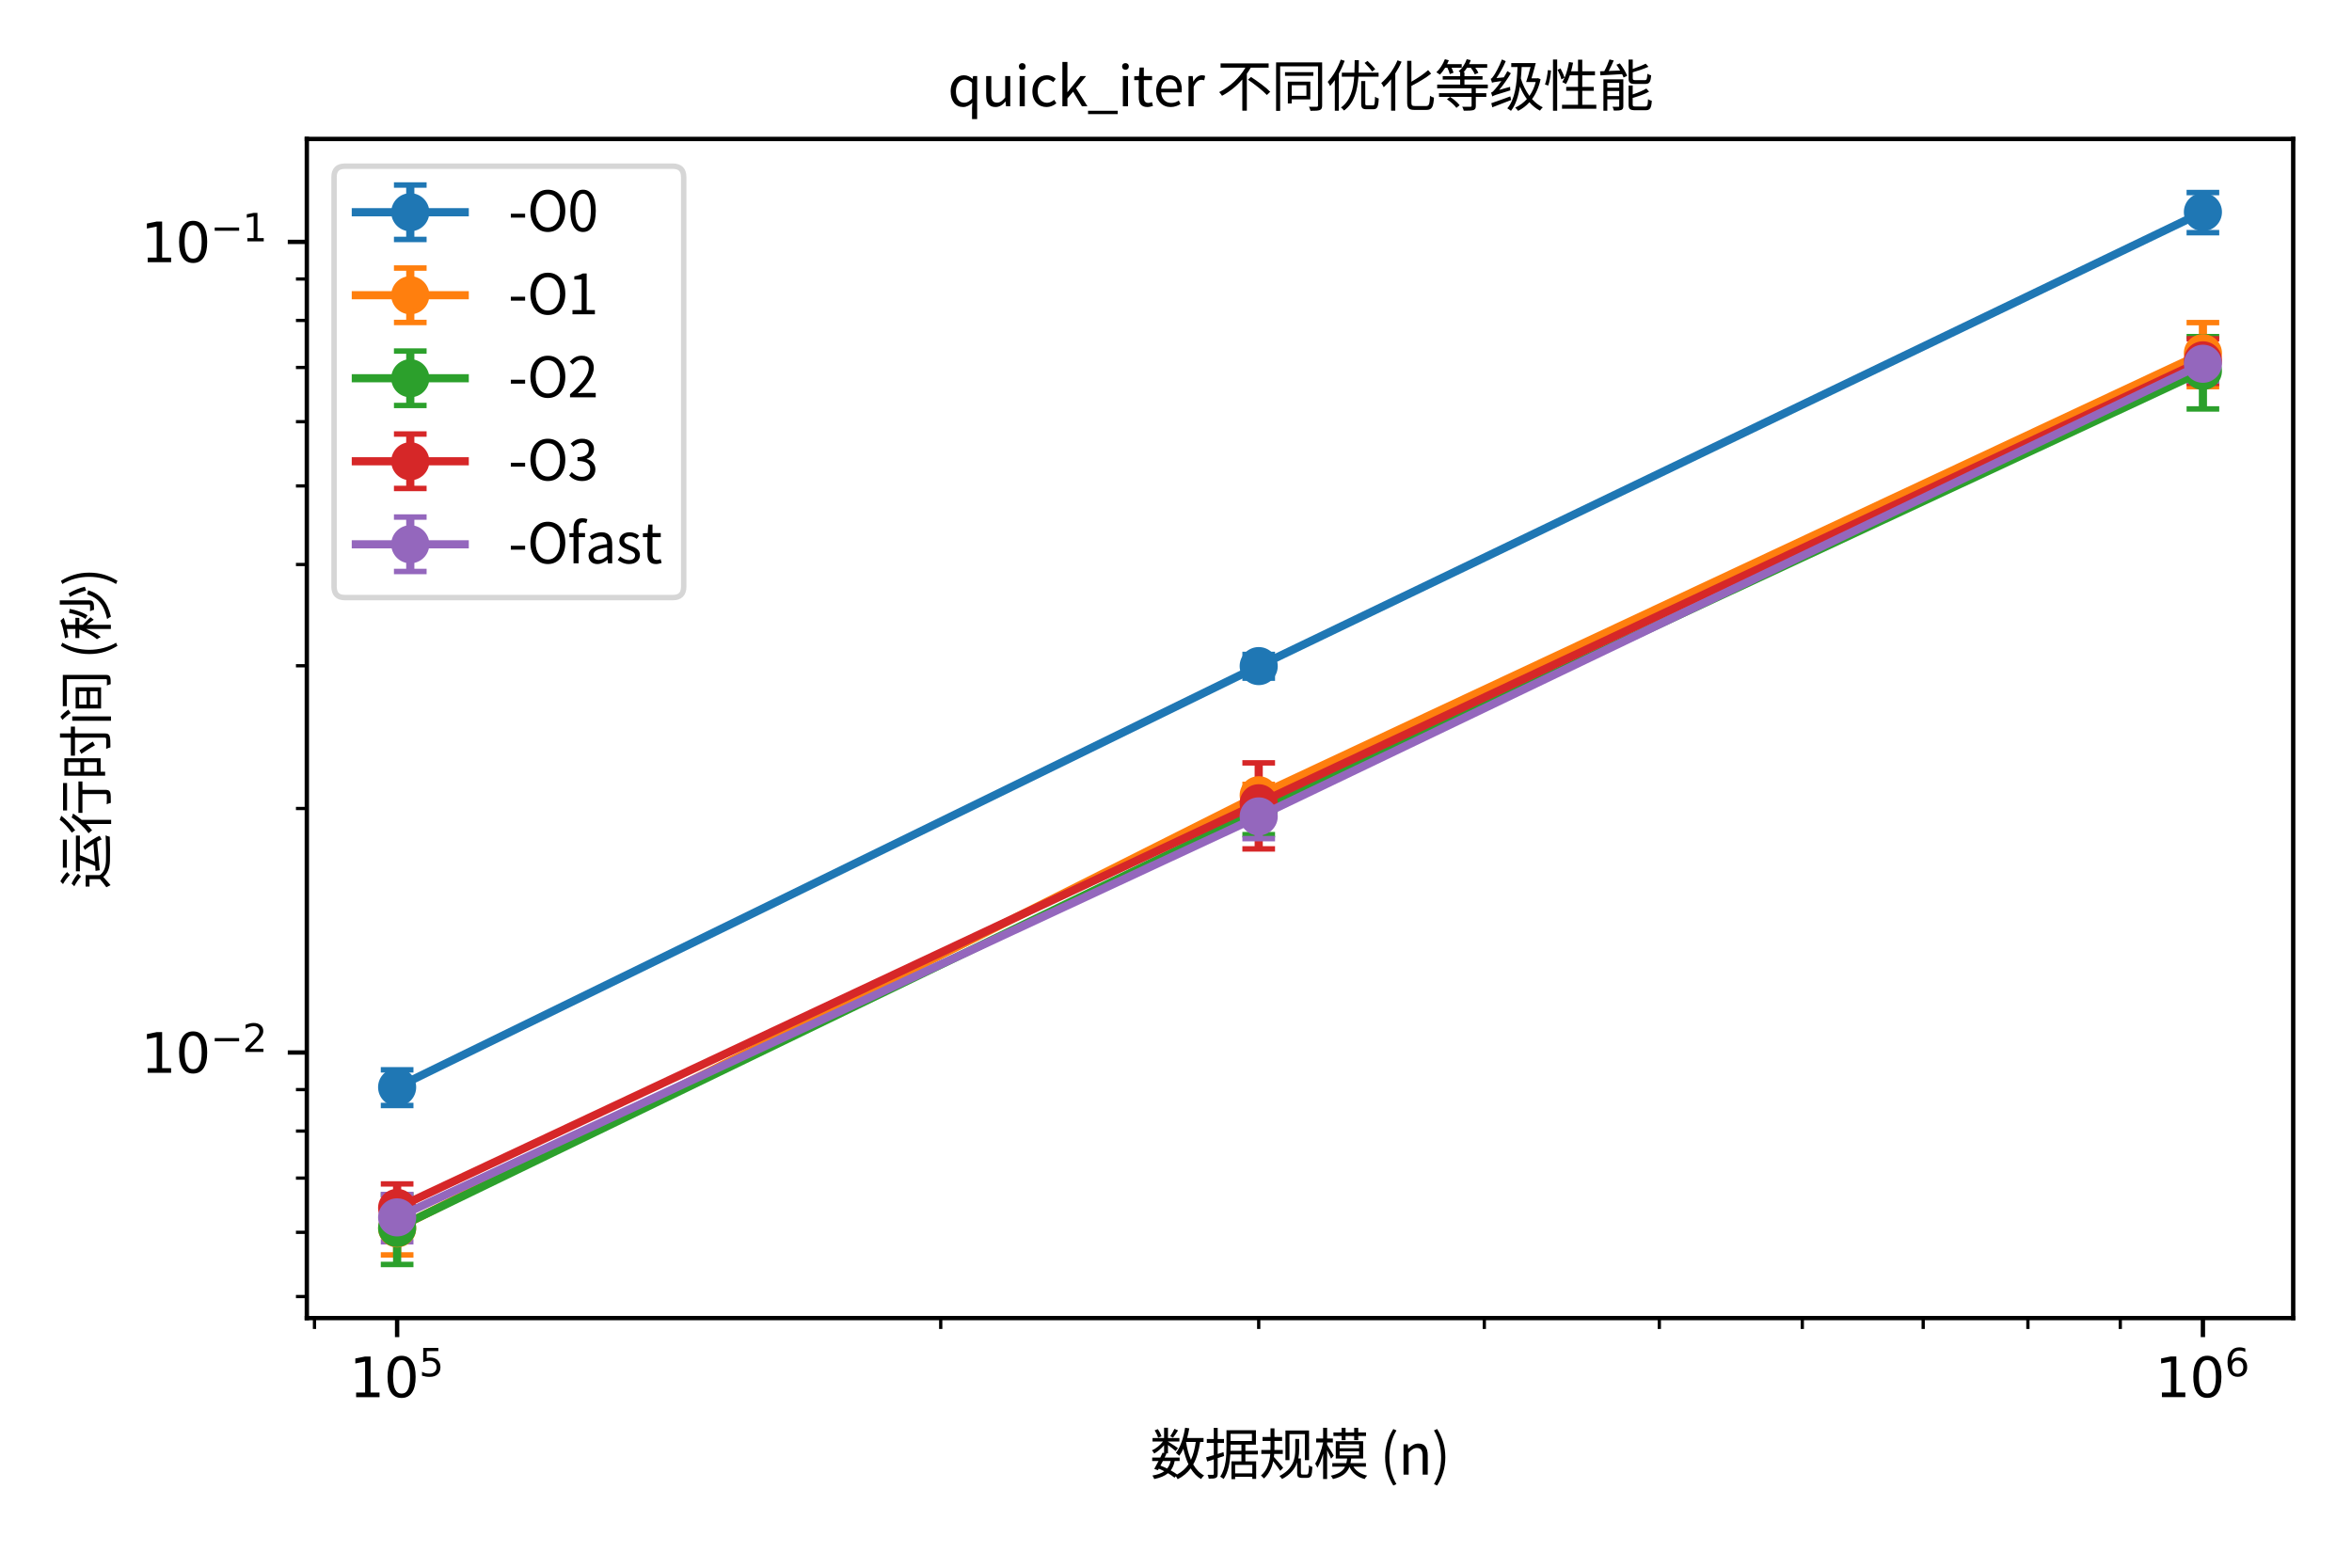 <?xml version="1.0" encoding="utf-8" standalone="no"?>
<!DOCTYPE svg PUBLIC "-//W3C//DTD SVG 1.1//EN"
  "http://www.w3.org/Graphics/SVG/1.1/DTD/svg11.dtd">
<svg xmlns:xlink="http://www.w3.org/1999/xlink" width="432pt" height="288pt" viewBox="0 0 432 288" xmlns="http://www.w3.org/2000/svg" version="1.1">
 <defs>
  <style type="text/css">*{stroke-linejoin: round; stroke-linecap: butt}</style>
 </defs>
 <g id="figure_1">
  <g id="patch_1">
   <path d="M 0 288 
L 432 288 
L 432 0 
L 0 0 
z
" style="fill: #ffffff"/>
  </g>
  <g id="axes_1">
   <g id="patch_2">
    <path d="M 56.357 242.143 
L 421.2 242.143 
L 421.2 25.53 
L 56.357 25.53 
z
" style="fill: #ffffff"/>
   </g>
   <g id="matplotlib.axis_1">
    <g id="xtick_1">
     <g id="line2d_1">
      <defs>
       <path id="m6a37182832" d="M 0 0 
L 0 3.5 
" style="stroke: #000000; stroke-width: 0.8"/>
      </defs>
      <g>
       <use xlink:href="#m6a37182832" x="72.941" y="242.143" style="stroke: #000000; stroke-width: 0.8"/>
      </g>
     </g>
     <g id="text_1">
      <!-- $\mathdefault{10^{5}}$ -->
      <g transform="translate(64.141 256.741) scale(0.1 -0.1)">
       <defs>
        <path id="DejaVuSans-31" d="M 794 531 
L 1825 531 
L 1825 4091 
L 703 3866 
L 703 4441 
L 1819 4666 
L 2450 4666 
L 2450 531 
L 3481 531 
L 3481 0 
L 794 0 
L 794 531 
z
" transform="scale(0.016)"/>
        <path id="DejaVuSans-30" d="M 2034 4250 
Q 1547 4250 1301 3770 
Q 1056 3291 1056 2328 
Q 1056 1369 1301 889 
Q 1547 409 2034 409 
Q 2525 409 2770 889 
Q 3016 1369 3016 2328 
Q 3016 3291 2770 3770 
Q 2525 4250 2034 4250 
z
M 2034 4750 
Q 2819 4750 3233 4129 
Q 3647 3509 3647 2328 
Q 3647 1150 3233 529 
Q 2819 -91 2034 -91 
Q 1250 -91 836 529 
Q 422 1150 422 2328 
Q 422 3509 836 4129 
Q 1250 4750 2034 4750 
z
" transform="scale(0.016)"/>
        <path id="DejaVuSans-35" d="M 691 4666 
L 3169 4666 
L 3169 4134 
L 1269 4134 
L 1269 2991 
Q 1406 3038 1543 3061 
Q 1681 3084 1819 3084 
Q 2600 3084 3056 2656 
Q 3513 2228 3513 1497 
Q 3513 744 3044 326 
Q 2575 -91 1722 -91 
Q 1428 -91 1123 -41 
Q 819 9 494 109 
L 494 744 
Q 775 591 1075 516 
Q 1375 441 1709 441 
Q 2250 441 2565 725 
Q 2881 1009 2881 1497 
Q 2881 1984 2565 2268 
Q 2250 2553 1709 2553 
Q 1456 2553 1204 2497 
Q 953 2441 691 2322 
L 691 4666 
z
" transform="scale(0.016)"/>
       </defs>
       <use xlink:href="#DejaVuSans-31" transform="translate(0 0.684)"/>
       <use xlink:href="#DejaVuSans-30" transform="translate(63.623 0.684)"/>
       <use xlink:href="#DejaVuSans-35" transform="translate(128.203 38.966) scale(0.7)"/>
      </g>
     </g>
    </g>
    <g id="xtick_2">
     <g id="line2d_2">
      <g>
       <use xlink:href="#m6a37182832" x="404.616" y="242.143" style="stroke: #000000; stroke-width: 0.8"/>
      </g>
     </g>
     <g id="text_2">
      <!-- $\mathdefault{10^{6}}$ -->
      <g transform="translate(395.816 256.741) scale(0.1 -0.1)">
       <defs>
        <path id="DejaVuSans-36" d="M 2113 2584 
Q 1688 2584 1439 2293 
Q 1191 2003 1191 1497 
Q 1191 994 1439 701 
Q 1688 409 2113 409 
Q 2538 409 2786 701 
Q 3034 994 3034 1497 
Q 3034 2003 2786 2293 
Q 2538 2584 2113 2584 
z
M 3366 4563 
L 3366 3988 
Q 3128 4100 2886 4159 
Q 2644 4219 2406 4219 
Q 1781 4219 1451 3797 
Q 1122 3375 1075 2522 
Q 1259 2794 1537 2939 
Q 1816 3084 2150 3084 
Q 2853 3084 3261 2657 
Q 3669 2231 3669 1497 
Q 3669 778 3244 343 
Q 2819 -91 2113 -91 
Q 1303 -91 875 529 
Q 447 1150 447 2328 
Q 447 3434 972 4092 
Q 1497 4750 2381 4750 
Q 2619 4750 2861 4703 
Q 3103 4656 3366 4563 
z
" transform="scale(0.016)"/>
       </defs>
       <use xlink:href="#DejaVuSans-31" transform="translate(0 0.766)"/>
       <use xlink:href="#DejaVuSans-30" transform="translate(63.623 0.766)"/>
       <use xlink:href="#DejaVuSans-36" transform="translate(128.203 39.047) scale(0.7)"/>
      </g>
     </g>
    </g>
    <g id="xtick_3">
     <g id="line2d_3">
      <defs>
       <path id="m2a0e613be4" d="M 0 0 
L 0 2 
" style="stroke: #000000; stroke-width: 0.6"/>
      </defs>
      <g>
       <use xlink:href="#m2a0e613be4" x="57.764" y="242.143" style="stroke: #000000; stroke-width: 0.6"/>
      </g>
     </g>
    </g>
    <g id="xtick_4">
     <g id="line2d_4">
      <g>
       <use xlink:href="#m2a0e613be4" x="172.785" y="242.143" style="stroke: #000000; stroke-width: 0.6"/>
      </g>
     </g>
    </g>
    <g id="xtick_5">
     <g id="line2d_5">
      <g>
       <use xlink:href="#m2a0e613be4" x="231.19" y="242.143" style="stroke: #000000; stroke-width: 0.6"/>
      </g>
     </g>
    </g>
    <g id="xtick_6">
     <g id="line2d_6">
      <g>
       <use xlink:href="#m2a0e613be4" x="272.629" y="242.143" style="stroke: #000000; stroke-width: 0.6"/>
      </g>
     </g>
    </g>
    <g id="xtick_7">
     <g id="line2d_7">
      <g>
       <use xlink:href="#m2a0e613be4" x="304.772" y="242.143" style="stroke: #000000; stroke-width: 0.6"/>
      </g>
     </g>
    </g>
    <g id="xtick_8">
     <g id="line2d_8">
      <g>
       <use xlink:href="#m2a0e613be4" x="331.034" y="242.143" style="stroke: #000000; stroke-width: 0.6"/>
      </g>
     </g>
    </g>
    <g id="xtick_9">
     <g id="line2d_9">
      <g>
       <use xlink:href="#m2a0e613be4" x="353.239" y="242.143" style="stroke: #000000; stroke-width: 0.6"/>
      </g>
     </g>
    </g>
    <g id="xtick_10">
     <g id="line2d_10">
      <g>
       <use xlink:href="#m2a0e613be4" x="372.474" y="242.143" style="stroke: #000000; stroke-width: 0.6"/>
      </g>
     </g>
    </g>
    <g id="xtick_11">
     <g id="line2d_11">
      <g>
       <use xlink:href="#m2a0e613be4" x="389.44" y="242.143" style="stroke: #000000; stroke-width: 0.6"/>
      </g>
     </g>
    </g>
    <g id="text_3">
     <!-- 数据规模 (n) -->
     <g transform="translate(211.229 270.899) scale(0.1 -0.1)">
      <defs>
       <path id="NotoSansCJKjp-Regular-6570" d="M 2803 5254 
C 2688 4998 2483 4627 2317 4403 
L 2643 4243 
C 2816 4454 3027 4781 3219 5075 
L 2803 5254 
z
M 531 5075 
C 704 4806 870 4454 928 4230 
L 1312 4397 
C 1248 4627 1075 4973 890 5222 
L 531 5075 
z
M 4026 5382 
C 3846 4243 3507 3162 2970 2490 
C 3078 2413 3283 2246 3360 2163 
C 3533 2394 3693 2669 3827 2970 
C 3974 2310 4160 1709 4410 1184 
C 4090 698 3667 314 3110 19 
C 2912 166 2656 326 2374 480 
C 2598 774 2746 1126 2829 1562 
L 3398 1562 
L 3398 1958 
L 1677 1958 
L 1894 2413 
L 1779 2438 
L 2061 2438 
L 2061 3398 
C 2374 3168 2771 2854 2938 2701 
L 3206 3046 
C 3034 3174 2336 3616 2061 3776 
L 2061 3802 
L 3373 3802 
L 3373 4198 
L 2061 4198 
L 2061 5382 
L 1613 5382 
L 1613 4198 
L 288 4198 
L 288 3802 
L 1485 3802 
C 1171 3379 678 2982 218 2784 
C 314 2694 422 2528 480 2419 
C 870 2637 1293 2989 1613 3373 
L 1613 2477 
L 1440 2515 
L 1178 1958 
L 250 1958 
L 250 1562 
L 979 1562 
C 806 1222 627 896 486 653 
L 909 506 
L 1005 678 
C 1222 589 1434 493 1638 384 
C 1306 147 858 -13 269 -109 
C 352 -211 448 -384 480 -512 
C 1171 -365 1683 -154 2061 160 
C 2355 -13 2611 -186 2810 -352 
L 2963 -192 
C 3046 -301 3136 -448 3174 -531 
C 3802 -205 4288 205 4666 710 
C 4979 192 5370 -224 5862 -512 
C 5939 -378 6093 -192 6208 -96 
C 5690 173 5280 614 4960 1165 
C 5350 1856 5594 2707 5754 3750 
L 6144 3750 
L 6144 4198 
L 4262 4198 
C 4358 4557 4442 4928 4506 5312 
L 4026 5382 
z
M 1478 1562 
L 2368 1562 
C 2285 1216 2157 928 1965 698 
C 1715 819 1459 934 1197 1030 
L 1478 1562 
z
M 4134 3750 
L 5254 3750 
C 5139 2950 4966 2266 4698 1696 
C 4435 2298 4250 3002 4134 3750 
z
" transform="scale(0.016)"/>
       <path id="NotoSansCJKjp-Regular-636e" d="M 3098 1523 
L 3098 -518 
L 3520 -518 
L 3520 -256 
L 5491 -256 
L 5491 -493 
L 5933 -493 
L 5933 1523 
L 4698 1523 
L 4698 2317 
L 6131 2317 
L 6131 2733 
L 4698 2733 
L 4698 3437 
L 5907 3437 
L 5907 5094 
L 2528 5094 
L 2528 3162 
C 2528 2144 2470 749 1805 -237 
C 1914 -288 2112 -429 2202 -506 
C 2733 275 2912 1363 2970 2317 
L 4243 2317 
L 4243 1523 
L 3098 1523 
z
M 2995 4678 
L 5446 4678 
L 5446 3859 
L 2995 3859 
L 2995 4678 
z
M 2995 3437 
L 4243 3437 
L 4243 2733 
L 2989 2733 
L 2995 3162 
L 2995 3437 
z
M 3520 141 
L 3520 1114 
L 5491 1114 
L 5491 141 
L 3520 141 
z
M 1069 5370 
L 1069 4083 
L 269 4083 
L 269 3635 
L 1069 3635 
L 1069 2234 
C 736 2131 429 2042 186 1978 
L 314 1504 
L 1069 1747 
L 1069 90 
C 1069 0 1037 -26 960 -26 
C 883 -32 634 -32 358 -26 
C 416 -154 480 -352 493 -467 
C 896 -474 1146 -454 1299 -378 
C 1459 -307 1517 -173 1517 90 
L 1517 1894 
L 2253 2138 
L 2182 2579 
L 1517 2368 
L 1517 3635 
L 2240 3635 
L 2240 4083 
L 1517 4083 
L 1517 5370 
L 1069 5370 
z
" transform="scale(0.016)"/>
       <path id="NotoSansCJKjp-Regular-89c4" d="M 3046 5062 
L 3046 1658 
L 3507 1658 
L 3507 4640 
L 5274 4640 
L 5274 1658 
L 5754 1658 
L 5754 5062 
L 3046 5062 
z
M 1331 5312 
L 1331 4314 
L 416 4314 
L 416 3866 
L 1331 3866 
L 1331 3232 
L 1325 2829 
L 275 2829 
L 275 2374 
L 1306 2374 
C 1242 1504 1011 531 230 -109 
C 346 -192 506 -352 576 -448 
C 1184 96 1491 806 1638 1530 
C 1920 1178 2298 685 2451 429 
L 2784 787 
C 2630 986 1984 1760 1722 2022 
L 1760 2374 
L 2739 2374 
L 2739 2829 
L 1779 2829 
L 1786 3238 
L 1786 3866 
L 2662 3866 
L 2662 4314 
L 1786 4314 
L 1786 5312 
L 1331 5312 
z
M 4173 4096 
L 4173 2867 
C 4173 1875 3968 666 2355 -160 
C 2451 -230 2598 -410 2656 -506 
C 3635 0 4141 691 4390 1389 
L 4390 173 
C 4390 -256 4550 -378 4966 -378 
L 5485 -378 
C 6010 -378 6086 -122 6138 877 
C 6022 902 5862 973 5747 1062 
C 5722 173 5690 6 5485 6 
L 5030 6 
C 4870 6 4819 51 4819 224 
L 4819 1856 
L 4525 1856 
C 4595 2202 4621 2547 4621 2861 
L 4621 4096 
L 4173 4096 
z
" transform="scale(0.016)"/>
       <path id="NotoSansCJKjp-Regular-6a21" d="M 3021 2669 
L 5248 2669 
L 5248 2208 
L 3021 2208 
L 3021 2669 
z
M 3021 3469 
L 5248 3469 
L 5248 3021 
L 3021 3021 
L 3021 3469 
z
M 4685 5376 
L 4685 4845 
L 3699 4845 
L 3699 5376 
L 3245 5376 
L 3245 4845 
L 2304 4845 
L 2304 4435 
L 3245 4435 
L 3245 3955 
L 3699 3955 
L 3699 4435 
L 4685 4435 
L 4685 3955 
L 5152 3955 
L 5152 4435 
L 6048 4435 
L 6048 4845 
L 5152 4845 
L 5152 5376 
L 4685 5376 
z
M 2573 3834 
L 2573 1850 
L 3878 1850 
C 3853 1658 3827 1485 3782 1318 
L 2176 1318 
L 2176 909 
L 3642 909 
C 3398 416 2938 77 1997 -128 
C 2086 -224 2208 -403 2253 -512 
C 3366 -243 3885 218 4141 896 
C 4461 192 5056 -288 5888 -512 
C 5952 -390 6080 -211 6182 -115 
C 5459 38 4909 390 4602 909 
L 6035 909 
L 6035 1318 
L 4262 1318 
C 4294 1485 4326 1664 4346 1850 
L 5715 1850 
L 5715 3834 
L 2573 3834 
z
M 1120 5376 
L 1120 4141 
L 320 4141 
L 320 3693 
L 1120 3693 
L 1120 3686 
C 947 2816 576 1798 205 1261 
C 288 1146 403 934 461 794 
C 704 1171 934 1754 1120 2381 
L 1120 -506 
L 1581 -506 
L 1581 2790 
C 1754 2451 1952 2042 2035 1830 
L 2342 2176 
C 2234 2374 1747 3174 1581 3424 
L 1581 3693 
L 2240 3693 
L 2240 4141 
L 1581 4141 
L 1581 5376 
L 1120 5376 
z
" transform="scale(0.016)"/>
       <path id="NotoSansCJKjp-Regular-20" transform="scale(0.016)"/>
       <path id="NotoSansCJKjp-Regular-28" d="M 1530 -1254 
L 1888 -1094 
C 1338 -186 1075 902 1075 1990 
C 1075 3072 1338 4154 1888 5069 
L 1530 5235 
C 941 4275 589 3245 589 1990 
C 589 730 941 -301 1530 -1254 
z
" transform="scale(0.016)"/>
       <path id="NotoSansCJKjp-Regular-6e" d="M 589 0 
L 1178 0 
L 1178 2522 
C 1523 2874 1766 3053 2125 3053 
C 2586 3053 2784 2778 2784 2125 
L 2784 0 
L 3366 0 
L 3366 2202 
C 3366 3085 3034 3565 2304 3565 
C 1830 3565 1466 3302 1139 2970 
L 1126 2970 
L 1069 3475 
L 589 3475 
L 589 0 
z
" transform="scale(0.016)"/>
       <path id="NotoSansCJKjp-Regular-29" d="M 634 -1254 
C 1222 -301 1574 730 1574 1990 
C 1574 3245 1222 4275 634 5235 
L 269 5069 
C 819 4154 1094 3072 1094 1990 
C 1094 902 819 -186 269 -1094 
L 634 -1254 
z
" transform="scale(0.016)"/>
      </defs>
      <use xlink:href="#NotoSansCJKjp-Regular-6570"/>
      <use xlink:href="#NotoSansCJKjp-Regular-636e" transform="translate(100 0)"/>
      <use xlink:href="#NotoSansCJKjp-Regular-89c4" transform="translate(200 0)"/>
      <use xlink:href="#NotoSansCJKjp-Regular-6a21" transform="translate(300 0)"/>
      <use xlink:href="#NotoSansCJKjp-Regular-20" transform="translate(400 0)"/>
      <use xlink:href="#NotoSansCJKjp-Regular-28" transform="translate(422.4 0)"/>
      <use xlink:href="#NotoSansCJKjp-Regular-6e" transform="translate(456.2 0)"/>
      <use xlink:href="#NotoSansCJKjp-Regular-29" transform="translate(517.2 0)"/>
     </g>
    </g>
   </g>
   <g id="matplotlib.axis_2">
    <g id="ytick_1">
     <g id="line2d_12">
      <defs>
       <path id="m4cd99e07b8" d="M 0 0 
L -3.5 0 
" style="stroke: #000000; stroke-width: 0.8"/>
      </defs>
      <g>
       <use xlink:href="#m4cd99e07b8" x="56.357" y="193.356" style="stroke: #000000; stroke-width: 0.8"/>
      </g>
     </g>
     <g id="text_4">
      <!-- $\mathdefault{10^{-2}}$ -->
      <g transform="translate(25.857 197.155) scale(0.1 -0.1)">
       <defs>
        <path id="DejaVuSans-2212" d="M 678 2272 
L 4684 2272 
L 4684 1741 
L 678 1741 
L 678 2272 
z
" transform="scale(0.016)"/>
        <path id="DejaVuSans-32" d="M 1228 531 
L 3431 531 
L 3431 0 
L 469 0 
L 469 531 
Q 828 903 1448 1529 
Q 2069 2156 2228 2338 
Q 2531 2678 2651 2914 
Q 2772 3150 2772 3378 
Q 2772 3750 2511 3984 
Q 2250 4219 1831 4219 
Q 1534 4219 1204 4116 
Q 875 4013 500 3803 
L 500 4441 
Q 881 4594 1212 4672 
Q 1544 4750 1819 4750 
Q 2544 4750 2975 4387 
Q 3406 4025 3406 3419 
Q 3406 3131 3298 2873 
Q 3191 2616 2906 2266 
Q 2828 2175 2409 1742 
Q 1991 1309 1228 531 
z
" transform="scale(0.016)"/>
       </defs>
       <use xlink:href="#DejaVuSans-31" transform="translate(0 0.766)"/>
       <use xlink:href="#DejaVuSans-30" transform="translate(63.623 0.766)"/>
       <use xlink:href="#DejaVuSans-2212" transform="translate(128.203 39.047) scale(0.7)"/>
       <use xlink:href="#DejaVuSans-32" transform="translate(186.855 39.047) scale(0.7)"/>
      </g>
     </g>
    </g>
    <g id="ytick_2">
     <g id="line2d_13">
      <g>
       <use xlink:href="#m4cd99e07b8" x="56.357" y="44.438" style="stroke: #000000; stroke-width: 0.8"/>
      </g>
     </g>
     <g id="text_5">
      <!-- $\mathdefault{10^{-1}}$ -->
      <g transform="translate(25.857 48.237) scale(0.1 -0.1)">
       <use xlink:href="#DejaVuSans-31" transform="translate(0 0.684)"/>
       <use xlink:href="#DejaVuSans-30" transform="translate(63.623 0.684)"/>
       <use xlink:href="#DejaVuSans-2212" transform="translate(128.203 38.966) scale(0.7)"/>
       <use xlink:href="#DejaVuSans-31" transform="translate(186.855 38.966) scale(0.7)"/>
      </g>
     </g>
    </g>
    <g id="ytick_3">
     <g id="line2d_14">
      <defs>
       <path id="mec71b9dc5c" d="M 0 0 
L -2 0 
" style="stroke: #000000; stroke-width: 0.6"/>
      </defs>
      <g>
       <use xlink:href="#mec71b9dc5c" x="56.357" y="238.185" style="stroke: #000000; stroke-width: 0.6"/>
      </g>
     </g>
    </g>
    <g id="ytick_4">
     <g id="line2d_15">
      <g>
       <use xlink:href="#mec71b9dc5c" x="56.357" y="226.394" style="stroke: #000000; stroke-width: 0.6"/>
      </g>
     </g>
    </g>
    <g id="ytick_5">
     <g id="line2d_16">
      <g>
       <use xlink:href="#mec71b9dc5c" x="56.357" y="216.424" style="stroke: #000000; stroke-width: 0.6"/>
      </g>
     </g>
    </g>
    <g id="ytick_6">
     <g id="line2d_17">
      <g>
       <use xlink:href="#mec71b9dc5c" x="56.357" y="207.788" style="stroke: #000000; stroke-width: 0.6"/>
      </g>
     </g>
    </g>
    <g id="ytick_7">
     <g id="line2d_18">
      <g>
       <use xlink:href="#mec71b9dc5c" x="56.357" y="200.17" style="stroke: #000000; stroke-width: 0.6"/>
      </g>
     </g>
    </g>
    <g id="ytick_8">
     <g id="line2d_19">
      <g>
       <use xlink:href="#mec71b9dc5c" x="56.357" y="148.527" style="stroke: #000000; stroke-width: 0.6"/>
      </g>
     </g>
    </g>
    <g id="ytick_9">
     <g id="line2d_20">
      <g>
       <use xlink:href="#mec71b9dc5c" x="56.357" y="122.304" style="stroke: #000000; stroke-width: 0.6"/>
      </g>
     </g>
    </g>
    <g id="ytick_10">
     <g id="line2d_21">
      <g>
       <use xlink:href="#mec71b9dc5c" x="56.357" y="103.699" style="stroke: #000000; stroke-width: 0.6"/>
      </g>
     </g>
    </g>
    <g id="ytick_11">
     <g id="line2d_22">
      <g>
       <use xlink:href="#mec71b9dc5c" x="56.357" y="89.267" style="stroke: #000000; stroke-width: 0.6"/>
      </g>
     </g>
    </g>
    <g id="ytick_12">
     <g id="line2d_23">
      <g>
       <use xlink:href="#mec71b9dc5c" x="56.357" y="77.475" style="stroke: #000000; stroke-width: 0.6"/>
      </g>
     </g>
    </g>
    <g id="ytick_13">
     <g id="line2d_24">
      <g>
       <use xlink:href="#mec71b9dc5c" x="56.357" y="67.506" style="stroke: #000000; stroke-width: 0.6"/>
      </g>
     </g>
    </g>
    <g id="ytick_14">
     <g id="line2d_25">
      <g>
       <use xlink:href="#mec71b9dc5c" x="56.357" y="58.87" style="stroke: #000000; stroke-width: 0.6"/>
      </g>
     </g>
    </g>
    <g id="ytick_15">
     <g id="line2d_26">
      <g>
       <use xlink:href="#mec71b9dc5c" x="56.357" y="51.252" style="stroke: #000000; stroke-width: 0.6"/>
      </g>
     </g>
    </g>
    <g id="text_6">
     <!-- 运行时间 (秒) -->
     <g transform="translate(19.566 163.337) rotate(-90) scale(0.1 -0.1)">
      <defs>
       <path id="NotoSansCJKjp-Regular-8fd0" d="M 576 4998 
C 960 4787 1408 4448 1619 4198 
L 1958 4525 
C 1741 4774 1280 5094 896 5299 
L 576 4998 
z
M 326 3699 
C 730 3494 1210 3174 1434 2925 
L 1766 3270 
C 1530 3514 1043 3821 640 4013 
L 326 3699 
z
M 2458 5011 
L 2458 4557 
L 5677 4557 
L 5677 5011 
L 2458 5011 
z
M 1606 2400 
L 294 2400 
L 294 1952 
L 1139 1952 
L 1139 749 
C 832 480 493 218 211 19 
L 461 -461 
C 794 -179 1107 96 1402 371 
C 1811 -134 2394 -358 3238 -390 
C 3955 -416 5299 -403 6010 -371 
C 6035 -230 6112 -6 6170 109 
C 5402 58 3942 38 3232 64 
C 2483 96 1920 314 1606 781 
L 1606 2400 
z
M 4506 2490 
C 4749 2195 4998 1843 5216 1498 
L 3149 1338 
C 3392 1837 3667 2496 3885 3059 
L 6144 3059 
L 6144 3514 
L 2042 3514 
L 2042 3059 
L 3322 3059 
C 3155 2490 2893 1792 2662 1299 
L 2093 1261 
L 2170 781 
C 3021 858 4262 966 5453 1082 
C 5555 890 5638 710 5696 557 
L 6118 787 
C 5914 1312 5382 2099 4890 2682 
L 4506 2490 
z
" transform="scale(0.016)"/>
       <path id="NotoSansCJKjp-Regular-884c" d="M 2784 4992 
L 2784 4531 
L 5933 4531 
L 5933 4992 
L 2784 4992 
z
M 1709 5382 
C 1382 4915 762 4346 224 3981 
C 307 3891 442 3706 506 3597 
C 1082 4006 1741 4634 2170 5190 
L 1709 5382 
z
M 2502 3226 
L 2502 2765 
L 4659 2765 
L 4659 109 
C 4659 6 4614 -26 4493 -32 
C 4378 -38 3942 -38 3488 -19 
C 3558 -160 3629 -358 3648 -493 
C 4275 -493 4640 -493 4858 -422 
C 5069 -339 5146 -192 5146 102 
L 5146 2765 
L 6112 2765 
L 6112 3226 
L 2502 3226 
z
M 1965 4006 
C 1523 3277 819 2534 160 2061 
C 256 1965 429 1754 499 1658 
C 736 1850 986 2080 1229 2330 
L 1229 -531 
L 1702 -531 
L 1702 2854 
C 1971 3174 2214 3507 2419 3840 
L 1965 4006 
z
" transform="scale(0.016)"/>
       <path id="NotoSansCJKjp-Regular-65f6" d="M 3034 2893 
C 3373 2400 3808 1722 4013 1331 
L 4435 1574 
C 4218 1965 3776 2618 3430 3104 
L 3034 2893 
z
M 2074 2573 
L 2074 1114 
L 979 1114 
L 979 2573 
L 2074 2573 
z
M 2074 3002 
L 979 3002 
L 979 4403 
L 2074 4403 
L 2074 3002 
z
M 518 4838 
L 518 160 
L 979 160 
L 979 678 
L 2522 678 
L 2522 4838 
L 518 4838 
z
M 4890 5344 
L 4890 4096 
L 2816 4096 
L 2816 3622 
L 4890 3622 
L 4890 211 
C 4890 83 4838 38 4710 38 
C 4570 26 4096 26 3597 45 
C 3667 -96 3744 -314 3776 -448 
C 4416 -448 4826 -442 5056 -358 
C 5286 -282 5376 -141 5376 211 
L 5376 3622 
L 6157 3622 
L 6157 4096 
L 5376 4096 
L 5376 5344 
L 4890 5344 
z
" transform="scale(0.016)"/>
       <path id="NotoSansCJKjp-Regular-95f4" d="M 582 3936 
L 582 -512 
L 1075 -512 
L 1075 3936 
L 582 3936 
z
M 678 5062 
C 973 4781 1306 4378 1453 4122 
L 1850 4378 
C 1696 4646 1350 5024 1050 5293 
L 678 5062 
z
M 2426 1888 
L 3962 1888 
L 3962 1024 
L 2426 1024 
L 2426 1888 
z
M 2426 3142 
L 3962 3142 
L 3962 2291 
L 2426 2291 
L 2426 3142 
z
M 1990 3546 
L 1990 627 
L 4416 627 
L 4416 3546 
L 1990 3546 
z
M 2253 5018 
L 2253 4563 
L 5350 4563 
L 5350 70 
C 5350 -13 5325 -38 5242 -45 
C 5158 -45 4896 -51 4627 -38 
C 4691 -160 4755 -365 4781 -480 
C 5171 -480 5446 -480 5619 -403 
C 5786 -320 5843 -198 5843 70 
L 5843 5018 
L 2253 5018 
z
" transform="scale(0.016)"/>
       <path id="NotoSansCJKjp-Regular-79d2" d="M 4160 5370 
L 4160 1997 
C 4160 1920 4128 1894 4045 1888 
C 3962 1888 3693 1888 3392 1894 
C 3462 1766 3533 1562 3558 1434 
C 3987 1427 4243 1446 4410 1523 
C 4582 1606 4640 1741 4640 1990 
L 4640 5370 
L 4160 5370 
z
M 3206 4307 
C 3072 3590 2842 2880 2502 2413 
C 2624 2362 2829 2246 2918 2182 
C 3238 2675 3507 3450 3661 4224 
L 3206 4307 
z
M 5037 4205 
C 5370 3629 5664 2848 5760 2342 
L 6202 2490 
C 6093 3002 5792 3763 5446 4346 
L 5037 4205 
z
M 5331 2227 
C 4947 947 4064 243 2496 -70 
C 2598 -186 2714 -365 2765 -506 
C 4429 -109 5370 685 5792 2106 
L 5331 2227 
z
M 2310 5286 
C 1837 5069 992 4883 275 4762 
C 333 4659 397 4499 416 4397 
C 717 4435 1037 4493 1357 4557 
L 1357 3571 
L 314 3571 
L 314 3123 
L 1293 3123 
C 1037 2387 595 1555 179 1101 
C 262 986 378 794 429 659 
C 755 1056 1094 1690 1357 2336 
L 1357 -499 
L 1830 -499 
L 1830 2259 
C 2048 1990 2304 1645 2413 1466 
L 2701 1843 
C 2573 1990 2016 2566 1830 2726 
L 1830 3123 
L 2630 3123 
L 2630 3571 
L 1830 3571 
L 1830 4666 
C 2131 4736 2413 4819 2643 4915 
L 2310 5286 
z
" transform="scale(0.016)"/>
      </defs>
      <use xlink:href="#NotoSansCJKjp-Regular-8fd0"/>
      <use xlink:href="#NotoSansCJKjp-Regular-884c" transform="translate(100 0)"/>
      <use xlink:href="#NotoSansCJKjp-Regular-65f6" transform="translate(200 0)"/>
      <use xlink:href="#NotoSansCJKjp-Regular-95f4" transform="translate(300 0)"/>
      <use xlink:href="#NotoSansCJKjp-Regular-20" transform="translate(400 0)"/>
      <use xlink:href="#NotoSansCJKjp-Regular-28" transform="translate(422.4 0)"/>
      <use xlink:href="#NotoSansCJKjp-Regular-79d2" transform="translate(456.2 0)"/>
      <use xlink:href="#NotoSansCJKjp-Regular-29" transform="translate(556.2 0)"/>
     </g>
    </g>
   </g>
   <g id="LineCollection_1">
    <path d="M 72.941 203.091 
L 72.941 196.535 
" clip-path="url(#pd3334e1ce4)" style="fill: none; stroke: #1f77b4; stroke-width: 1.5"/>
    <path d="M 231.19 124.583 
L 231.19 120.226 
" clip-path="url(#pd3334e1ce4)" style="fill: none; stroke: #1f77b4; stroke-width: 1.5"/>
    <path d="M 404.616 42.748 
L 404.616 35.376 
" clip-path="url(#pd3334e1ce4)" style="fill: none; stroke: #1f77b4; stroke-width: 1.5"/>
   </g>
   <g id="line2d_27">
    <defs>
     <path id="m3ce122dc06" d="M 3 0 
L -3 -0 
" style="stroke: #1f77b4"/>
    </defs>
    <g clip-path="url(#pd3334e1ce4)">
     <use xlink:href="#m3ce122dc06" x="72.941" y="203.091" style="fill: #1f77b4; stroke: #1f77b4"/>
     <use xlink:href="#m3ce122dc06" x="231.19" y="124.583" style="fill: #1f77b4; stroke: #1f77b4"/>
     <use xlink:href="#m3ce122dc06" x="404.616" y="42.748" style="fill: #1f77b4; stroke: #1f77b4"/>
    </g>
   </g>
   <g id="line2d_28">
    <g clip-path="url(#pd3334e1ce4)">
     <use xlink:href="#m3ce122dc06" x="72.941" y="196.535" style="fill: #1f77b4; stroke: #1f77b4"/>
     <use xlink:href="#m3ce122dc06" x="231.19" y="120.226" style="fill: #1f77b4; stroke: #1f77b4"/>
     <use xlink:href="#m3ce122dc06" x="404.616" y="35.376" style="fill: #1f77b4; stroke: #1f77b4"/>
    </g>
   </g>
   <g id="LineCollection_2">
    <path d="M 72.941 230.547 
L 72.941 221.125 
" clip-path="url(#pd3334e1ce4)" style="fill: none; stroke: #ff7f0e; stroke-width: 1.5"/>
    <path d="M 231.19 148.16 
L 231.19 144.094 
" clip-path="url(#pd3334e1ce4)" style="fill: none; stroke: #ff7f0e; stroke-width: 1.5"/>
    <path d="M 404.616 71.029 
L 404.616 59.26 
" clip-path="url(#pd3334e1ce4)" style="fill: none; stroke: #ff7f0e; stroke-width: 1.5"/>
   </g>
   <g id="line2d_29">
    <defs>
     <path id="m5edb0bbd64" d="M 3 0 
L -3 -0 
" style="stroke: #ff7f0e"/>
    </defs>
    <g clip-path="url(#pd3334e1ce4)">
     <use xlink:href="#m5edb0bbd64" x="72.941" y="230.547" style="fill: #ff7f0e; stroke: #ff7f0e"/>
     <use xlink:href="#m5edb0bbd64" x="231.19" y="148.16" style="fill: #ff7f0e; stroke: #ff7f0e"/>
     <use xlink:href="#m5edb0bbd64" x="404.616" y="71.029" style="fill: #ff7f0e; stroke: #ff7f0e"/>
    </g>
   </g>
   <g id="line2d_30">
    <g clip-path="url(#pd3334e1ce4)">
     <use xlink:href="#m5edb0bbd64" x="72.941" y="221.125" style="fill: #ff7f0e; stroke: #ff7f0e"/>
     <use xlink:href="#m5edb0bbd64" x="231.19" y="144.094" style="fill: #ff7f0e; stroke: #ff7f0e"/>
     <use xlink:href="#m5edb0bbd64" x="404.616" y="59.26" style="fill: #ff7f0e; stroke: #ff7f0e"/>
    </g>
   </g>
   <g id="LineCollection_3">
    <path d="M 72.941 232.297 
L 72.941 219.504 
" clip-path="url(#pd3334e1ce4)" style="fill: none; stroke: #2ca02c; stroke-width: 1.5"/>
    <path d="M 231.19 153.339 
L 231.19 144.817 
" clip-path="url(#pd3334e1ce4)" style="fill: none; stroke: #2ca02c; stroke-width: 1.5"/>
    <path d="M 404.616 75.13 
L 404.616 61.847 
" clip-path="url(#pd3334e1ce4)" style="fill: none; stroke: #2ca02c; stroke-width: 1.5"/>
   </g>
   <g id="line2d_31">
    <defs>
     <path id="mf0af8dfdf5" d="M 3 0 
L -3 -0 
" style="stroke: #2ca02c"/>
    </defs>
    <g clip-path="url(#pd3334e1ce4)">
     <use xlink:href="#mf0af8dfdf5" x="72.941" y="232.297" style="fill: #2ca02c; stroke: #2ca02c"/>
     <use xlink:href="#mf0af8dfdf5" x="231.19" y="153.339" style="fill: #2ca02c; stroke: #2ca02c"/>
     <use xlink:href="#mf0af8dfdf5" x="404.616" y="75.13" style="fill: #2ca02c; stroke: #2ca02c"/>
    </g>
   </g>
   <g id="line2d_32">
    <g clip-path="url(#pd3334e1ce4)">
     <use xlink:href="#mf0af8dfdf5" x="72.941" y="219.504" style="fill: #2ca02c; stroke: #2ca02c"/>
     <use xlink:href="#mf0af8dfdf5" x="231.19" y="144.817" style="fill: #2ca02c; stroke: #2ca02c"/>
     <use xlink:href="#mf0af8dfdf5" x="404.616" y="61.847" style="fill: #2ca02c; stroke: #2ca02c"/>
    </g>
   </g>
   <g id="LineCollection_4">
    <path d="M 72.941 226.629 
L 72.941 217.498 
" clip-path="url(#pd3334e1ce4)" style="fill: none; stroke: #d62728; stroke-width: 1.5"/>
    <path d="M 231.19 155.947 
L 231.19 140.148 
" clip-path="url(#pd3334e1ce4)" style="fill: none; stroke: #d62728; stroke-width: 1.5"/>
    <path d="M 404.616 70.423 
L 404.616 62.234 
" clip-path="url(#pd3334e1ce4)" style="fill: none; stroke: #d62728; stroke-width: 1.5"/>
   </g>
   <g id="line2d_33">
    <defs>
     <path id="mffea83713c" d="M 3 0 
L -3 -0 
" style="stroke: #d62728"/>
    </defs>
    <g clip-path="url(#pd3334e1ce4)">
     <use xlink:href="#mffea83713c" x="72.941" y="226.629" style="fill: #d62728; stroke: #d62728"/>
     <use xlink:href="#mffea83713c" x="231.19" y="155.947" style="fill: #d62728; stroke: #d62728"/>
     <use xlink:href="#mffea83713c" x="404.616" y="70.423" style="fill: #d62728; stroke: #d62728"/>
    </g>
   </g>
   <g id="line2d_34">
    <g clip-path="url(#pd3334e1ce4)">
     <use xlink:href="#mffea83713c" x="72.941" y="217.498" style="fill: #d62728; stroke: #d62728"/>
     <use xlink:href="#mffea83713c" x="231.19" y="140.148" style="fill: #d62728; stroke: #d62728"/>
     <use xlink:href="#mffea83713c" x="404.616" y="62.234" style="fill: #d62728; stroke: #d62728"/>
    </g>
   </g>
   <g id="LineCollection_5">
    <path d="M 72.941 228.129 
L 72.941 219.452 
" clip-path="url(#pd3334e1ce4)" style="fill: none; stroke: #9467bd; stroke-width: 1.5"/>
    <path d="M 231.19 154.06 
L 231.19 146.15 
" clip-path="url(#pd3334e1ce4)" style="fill: none; stroke: #9467bd; stroke-width: 1.5"/>
    <path d="M 404.616 69.977 
L 404.616 63.821 
" clip-path="url(#pd3334e1ce4)" style="fill: none; stroke: #9467bd; stroke-width: 1.5"/>
   </g>
   <g id="line2d_35">
    <defs>
     <path id="m19a5e78e41" d="M 3 0 
L -3 -0 
" style="stroke: #9467bd"/>
    </defs>
    <g clip-path="url(#pd3334e1ce4)">
     <use xlink:href="#m19a5e78e41" x="72.941" y="228.129" style="fill: #9467bd; stroke: #9467bd"/>
     <use xlink:href="#m19a5e78e41" x="231.19" y="154.06" style="fill: #9467bd; stroke: #9467bd"/>
     <use xlink:href="#m19a5e78e41" x="404.616" y="69.977" style="fill: #9467bd; stroke: #9467bd"/>
    </g>
   </g>
   <g id="line2d_36">
    <g clip-path="url(#pd3334e1ce4)">
     <use xlink:href="#m19a5e78e41" x="72.941" y="219.452" style="fill: #9467bd; stroke: #9467bd"/>
     <use xlink:href="#m19a5e78e41" x="231.19" y="146.15" style="fill: #9467bd; stroke: #9467bd"/>
     <use xlink:href="#m19a5e78e41" x="404.616" y="63.821" style="fill: #9467bd; stroke: #9467bd"/>
    </g>
   </g>
   <g id="line2d_37">
    <path d="M 72.941 199.73 
L 231.19 122.368 
L 404.616 38.957 
" clip-path="url(#pd3334e1ce4)" style="fill: none; stroke: #1f77b4; stroke-width: 1.5; stroke-linecap: square"/>
    <defs>
     <path id="m8ca334f6dc" d="M 0 3 
C 0.796 3 1.559 2.684 2.121 2.121 
C 2.684 1.559 3 0.796 3 0 
C 3 -0.796 2.684 -1.559 2.121 -2.121 
C 1.559 -2.684 0.796 -3 0 -3 
C -0.796 -3 -1.559 -2.684 -2.121 -2.121 
C -2.684 -1.559 -3 -0.796 -3 0 
C -3 0.796 -2.684 1.559 -2.121 2.121 
C -1.559 2.684 -0.796 3 0 3 
z
" style="stroke: #1f77b4"/>
    </defs>
    <g clip-path="url(#pd3334e1ce4)">
     <use xlink:href="#m8ca334f6dc" x="72.941" y="199.73" style="fill: #1f77b4; stroke: #1f77b4"/>
     <use xlink:href="#m8ca334f6dc" x="231.19" y="122.368" style="fill: #1f77b4; stroke: #1f77b4"/>
     <use xlink:href="#m8ca334f6dc" x="404.616" y="38.957" style="fill: #1f77b4; stroke: #1f77b4"/>
    </g>
   </g>
   <g id="line2d_38">
    <path d="M 72.941 225.665 
L 231.19 146.095 
L 404.616 64.877 
" clip-path="url(#pd3334e1ce4)" style="fill: none; stroke: #ff7f0e; stroke-width: 1.5; stroke-linecap: square"/>
    <defs>
     <path id="m9724f47323" d="M 0 3 
C 0.796 3 1.559 2.684 2.121 2.121 
C 2.684 1.559 3 0.796 3 0 
C 3 -0.796 2.684 -1.559 2.121 -2.121 
C 1.559 -2.684 0.796 -3 0 -3 
C -0.796 -3 -1.559 -2.684 -2.121 -2.121 
C -2.684 -1.559 -3 -0.796 -3 0 
C -3 0.796 -2.684 1.559 -2.121 2.121 
C -1.559 2.684 -0.796 3 0 3 
z
" style="stroke: #ff7f0e"/>
    </defs>
    <g clip-path="url(#pd3334e1ce4)">
     <use xlink:href="#m9724f47323" x="72.941" y="225.665" style="fill: #ff7f0e; stroke: #ff7f0e"/>
     <use xlink:href="#m9724f47323" x="231.19" y="146.095" style="fill: #ff7f0e; stroke: #ff7f0e"/>
     <use xlink:href="#m9724f47323" x="404.616" y="64.877" style="fill: #ff7f0e; stroke: #ff7f0e"/>
    </g>
   </g>
   <g id="line2d_39">
    <path d="M 72.941 225.585 
L 231.19 148.938 
L 404.616 68.148 
" clip-path="url(#pd3334e1ce4)" style="fill: none; stroke: #2ca02c; stroke-width: 1.5; stroke-linecap: square"/>
    <defs>
     <path id="ma4b4485ce5" d="M 0 3 
C 0.796 3 1.559 2.684 2.121 2.121 
C 2.684 1.559 3 0.796 3 0 
C 3 -0.796 2.684 -1.559 2.121 -2.121 
C 1.559 -2.684 0.796 -3 0 -3 
C -0.796 -3 -1.559 -2.684 -2.121 -2.121 
C -2.684 -1.559 -3 -0.796 -3 0 
C -3 0.796 -2.684 1.559 -2.121 2.121 
C -1.559 2.684 -0.796 3 0 3 
z
" style="stroke: #2ca02c"/>
    </defs>
    <g clip-path="url(#pd3334e1ce4)">
     <use xlink:href="#ma4b4485ce5" x="72.941" y="225.585" style="fill: #2ca02c; stroke: #2ca02c"/>
     <use xlink:href="#ma4b4485ce5" x="231.19" y="148.938" style="fill: #2ca02c; stroke: #2ca02c"/>
     <use xlink:href="#ma4b4485ce5" x="404.616" y="68.148" style="fill: #2ca02c; stroke: #2ca02c"/>
    </g>
   </g>
   <g id="line2d_40">
    <path d="M 72.941 221.902 
L 231.19 147.566 
L 404.616 66.199 
" clip-path="url(#pd3334e1ce4)" style="fill: none; stroke: #d62728; stroke-width: 1.5; stroke-linecap: square"/>
    <defs>
     <path id="m941da46ad9" d="M 0 3 
C 0.796 3 1.559 2.684 2.121 2.121 
C 2.684 1.559 3 0.796 3 0 
C 3 -0.796 2.684 -1.559 2.121 -2.121 
C 1.559 -2.684 0.796 -3 0 -3 
C -0.796 -3 -1.559 -2.684 -2.121 -2.121 
C -2.684 -1.559 -3 -0.796 -3 0 
C -3 0.796 -2.684 1.559 -2.121 2.121 
C -1.559 2.684 -0.796 3 0 3 
z
" style="stroke: #d62728"/>
    </defs>
    <g clip-path="url(#pd3334e1ce4)">
     <use xlink:href="#m941da46ad9" x="72.941" y="221.902" style="fill: #d62728; stroke: #d62728"/>
     <use xlink:href="#m941da46ad9" x="231.19" y="147.566" style="fill: #d62728; stroke: #d62728"/>
     <use xlink:href="#m941da46ad9" x="404.616" y="66.199" style="fill: #d62728; stroke: #d62728"/>
    </g>
   </g>
   <g id="line2d_41">
    <path d="M 72.941 223.645 
L 231.19 149.984 
L 404.616 66.826 
" clip-path="url(#pd3334e1ce4)" style="fill: none; stroke: #9467bd; stroke-width: 1.5; stroke-linecap: square"/>
    <defs>
     <path id="ma314cbbcb1" d="M 0 3 
C 0.796 3 1.559 2.684 2.121 2.121 
C 2.684 1.559 3 0.796 3 0 
C 3 -0.796 2.684 -1.559 2.121 -2.121 
C 1.559 -2.684 0.796 -3 0 -3 
C -0.796 -3 -1.559 -2.684 -2.121 -2.121 
C -2.684 -1.559 -3 -0.796 -3 0 
C -3 0.796 -2.684 1.559 -2.121 2.121 
C -1.559 2.684 -0.796 3 0 3 
z
" style="stroke: #9467bd"/>
    </defs>
    <g clip-path="url(#pd3334e1ce4)">
     <use xlink:href="#ma314cbbcb1" x="72.941" y="223.645" style="fill: #9467bd; stroke: #9467bd"/>
     <use xlink:href="#ma314cbbcb1" x="231.19" y="149.984" style="fill: #9467bd; stroke: #9467bd"/>
     <use xlink:href="#ma314cbbcb1" x="404.616" y="66.826" style="fill: #9467bd; stroke: #9467bd"/>
    </g>
   </g>
   <g id="patch_3">
    <path d="M 56.357 242.143 
L 56.357 25.53 
" style="fill: none; stroke: #000000; stroke-width: 0.8; stroke-linejoin: miter; stroke-linecap: square"/>
   </g>
   <g id="patch_4">
    <path d="M 421.2 242.143 
L 421.2 25.53 
" style="fill: none; stroke: #000000; stroke-width: 0.8; stroke-linejoin: miter; stroke-linecap: square"/>
   </g>
   <g id="patch_5">
    <path d="M 56.357 242.143 
L 421.2 242.143 
" style="fill: none; stroke: #000000; stroke-width: 0.8; stroke-linejoin: miter; stroke-linecap: square"/>
   </g>
   <g id="patch_6">
    <path d="M 56.357 25.53 
L 421.2 25.53 
" style="fill: none; stroke: #000000; stroke-width: 0.8; stroke-linejoin: miter; stroke-linecap: square"/>
   </g>
   <g id="text_7">
    <!-- quick_iter 不同优化等级性能 -->
    <g transform="translate(174.072 19.53) scale(0.1 -0.1)">
     <defs>
      <path id="NotoSansCJKjp-Regular-71" d="M 2790 -1466 
L 3379 -1466 
L 3379 3475 
L 2912 3475 
L 2854 3149 
L 2842 3149 
C 2534 3418 2253 3565 1843 3565 
C 1050 3565 339 2861 339 1734 
C 339 576 902 -83 1773 -83 
C 2176 -83 2541 128 2822 403 
L 2790 -230 
L 2790 -1466 
z
M 1901 410 
C 1293 410 941 902 941 1741 
C 941 2534 1389 3072 1946 3072 
C 2234 3072 2502 2970 2790 2707 
L 2790 883 
C 2502 563 2221 410 1901 410 
z
" transform="scale(0.016)"/>
      <path id="NotoSansCJKjp-Regular-75" d="M 1606 -83 
C 2080 -83 2426 166 2752 544 
L 2771 544 
L 2816 0 
L 3302 0 
L 3302 3475 
L 2720 3475 
L 2720 1011 
C 2387 602 2138 422 1779 422 
C 1318 422 1126 698 1126 1344 
L 1126 3475 
L 538 3475 
L 538 1274 
C 538 384 870 -83 1606 -83 
z
" transform="scale(0.016)"/>
      <path id="NotoSansCJKjp-Regular-69" d="M 589 0 
L 1178 0 
L 1178 3475 
L 589 3475 
L 589 0 
z
M 883 4192 
C 1114 4192 1274 4346 1274 4582 
C 1274 4806 1114 4960 883 4960 
C 653 4960 499 4806 499 4582 
C 499 4346 653 4192 883 4192 
z
" transform="scale(0.016)"/>
      <path id="NotoSansCJKjp-Regular-63" d="M 1958 -83 
C 2374 -83 2771 83 3085 352 
L 2829 749 
C 2611 557 2330 403 2010 403 
C 1370 403 934 934 934 1734 
C 934 2534 1395 3072 2029 3072 
C 2298 3072 2522 2950 2720 2771 
L 3014 3155 
C 2771 3373 2458 3565 2003 3565 
C 1107 3565 333 2893 333 1734 
C 333 582 1037 -83 1958 -83 
z
" transform="scale(0.016)"/>
      <path id="NotoSansCJKjp-Regular-6b" d="M 589 0 
L 1165 0 
L 1165 915 
L 1818 1677 
L 2835 0 
L 3469 0 
L 2157 2074 
L 3315 3475 
L 2662 3475 
L 1190 1645 
L 1165 1645 
L 1165 5094 
L 589 5094 
L 589 0 
z
" transform="scale(0.016)"/>
      <path id="NotoSansCJKjp-Regular-5f" d="M 83 -896 
L 3488 -896 
L 3488 -512 
L 83 -512 
L 83 -896 
z
" transform="scale(0.016)"/>
      <path id="NotoSansCJKjp-Regular-74" d="M 1677 -83 
C 1894 -83 2125 -19 2323 45 
L 2208 486 
C 2093 435 1939 390 1811 390 
C 1408 390 1274 634 1274 1056 
L 1274 3002 
L 2221 3002 
L 2221 3475 
L 1274 3475 
L 1274 4454 
L 787 4454 
L 723 3475 
L 173 3443 
L 173 3002 
L 691 3002 
L 691 1075 
C 691 378 941 -83 1677 -83 
z
" transform="scale(0.016)"/>
      <path id="NotoSansCJKjp-Regular-65" d="M 1997 -83 
C 2464 -83 2835 70 3136 269 
L 2931 659 
C 2669 486 2400 384 2061 384 
C 1402 384 947 858 909 1600 
L 3251 1600 
C 3264 1690 3277 1805 3277 1933 
C 3277 2925 2778 3565 1888 3565 
C 1094 3565 333 2867 333 1734 
C 333 589 1069 -83 1997 -83 
z
M 902 2016 
C 973 2707 1408 3098 1901 3098 
C 2445 3098 2765 2720 2765 2016 
L 902 2016 
z
" transform="scale(0.016)"/>
      <path id="NotoSansCJKjp-Regular-72" d="M 589 0 
L 1178 0 
L 1178 2234 
C 1408 2822 1760 3040 2048 3040 
C 2195 3040 2272 3021 2387 2982 
L 2496 3488 
C 2387 3546 2278 3565 2125 3565 
C 1741 3565 1382 3283 1139 2842 
L 1126 2842 
L 1069 3475 
L 589 3475 
L 589 0 
z
" transform="scale(0.016)"/>
      <path id="NotoSansCJKjp-Regular-4e0d" d="M 3578 3059 
C 4339 2547 5299 1792 5754 1299 
L 6144 1670 
C 5664 2163 4691 2880 3936 3366 
L 3578 3059 
z
M 442 4928 
L 442 4435 
L 3290 4435 
C 2656 3341 1555 2259 282 1632 
C 384 1523 531 1331 608 1210 
C 1498 1677 2291 2336 2938 3078 
L 2938 -499 
L 3456 -499 
L 3456 3738 
C 3622 3962 3770 4198 3904 4435 
L 5958 4435 
L 5958 4928 
L 442 4928 
z
" transform="scale(0.016)"/>
      <path id="NotoSansCJKjp-Regular-540c" d="M 1587 3917 
L 1587 3501 
L 4838 3501 
L 4838 3917 
L 1587 3917 
z
M 2355 2419 
L 4045 2419 
L 4045 1203 
L 2355 1203 
L 2355 2419 
z
M 1914 2829 
L 1914 326 
L 2355 326 
L 2355 794 
L 4493 794 
L 4493 2829 
L 1914 2829 
z
M 563 5043 
L 563 -525 
L 1030 -525 
L 1030 4589 
L 5376 4589 
L 5376 102 
C 5376 -13 5338 -51 5222 -58 
C 5114 -58 4742 -64 4339 -51 
C 4416 -173 4486 -390 4512 -518 
C 5062 -518 5389 -506 5581 -429 
C 5779 -352 5850 -198 5850 96 
L 5850 5043 
L 563 5043 
z
" transform="scale(0.016)"/>
      <path id="NotoSansCJKjp-Regular-4f18" d="M 4083 2899 
L 4083 339 
C 4083 -186 4211 -339 4717 -339 
C 4826 -339 5357 -339 5466 -339 
C 5933 -339 6054 -70 6099 896 
C 5971 928 5773 1011 5670 1094 
C 5651 250 5619 102 5427 102 
C 5306 102 4870 102 4774 102 
C 4582 102 4550 147 4550 339 
L 4550 2899 
L 4083 2899 
z
M 4474 4979 
C 4787 4678 5165 4256 5338 3994 
L 5690 4262 
C 5504 4525 5120 4928 4806 5210 
L 4474 4979 
z
M 3334 5299 
C 3334 4819 3328 4333 3309 3859 
L 1862 3859 
L 1862 3398 
L 3283 3398 
C 3181 1952 2854 634 1760 -134 
C 1882 -218 2035 -371 2112 -486 
C 3290 365 3648 1818 3763 3398 
L 6080 3398 
L 6080 3859 
L 3789 3859 
C 3808 4339 3814 4819 3814 5299 
L 3334 5299 
z
M 1734 5363 
C 1395 4390 832 3430 237 2810 
C 326 2694 467 2445 512 2330 
C 698 2534 883 2765 1056 3014 
L 1056 -512 
L 1517 -512 
L 1517 3757 
C 1779 4224 2003 4723 2189 5222 
L 1734 5363 
z
" transform="scale(0.016)"/>
      <path id="NotoSansCJKjp-Regular-5316" d="M 5517 4160 
C 5050 3725 4314 3232 3597 2829 
L 3597 5222 
L 3110 5222 
L 3110 480 
C 3110 -230 3315 -416 3987 -416 
C 4134 -416 5146 -416 5306 -416 
C 5978 -416 6112 -51 6189 998 
C 6048 1024 5856 1114 5734 1203 
C 5690 269 5638 32 5280 32 
C 5069 32 4192 32 4026 32 
C 3667 32 3597 109 3597 467 
L 3597 2342 
C 4390 2758 5254 3251 5862 3750 
L 5517 4160 
z
M 2003 5280 
C 1581 4262 870 3290 134 2675 
C 224 2560 371 2310 422 2189 
C 710 2451 998 2758 1267 3104 
L 1267 -499 
L 1747 -499 
L 1747 3776 
C 2022 4205 2272 4659 2470 5120 
L 2003 5280 
z
" transform="scale(0.016)"/>
      <path id="NotoSansCJKjp-Regular-7b49" d="M 3699 5408 
C 3514 4864 3168 4352 2771 4019 
L 2944 3910 
L 2944 3469 
L 941 3469 
L 941 3066 
L 2944 3066 
L 2944 2490 
L 307 2490 
L 307 2067 
L 4256 2067 
L 4256 1504 
L 512 1504 
L 512 1082 
L 4256 1082 
L 4256 64 
C 4256 -26 4224 -51 4109 -58 
C 3994 -64 3616 -64 3181 -51 
C 3251 -179 3334 -371 3360 -506 
C 3885 -506 4243 -499 4461 -435 
C 4678 -358 4742 -224 4742 58 
L 4742 1082 
L 5946 1082 
L 5946 1504 
L 4742 1504 
L 4742 2067 
L 6118 2067 
L 6118 2490 
L 3437 2490 
L 3437 3066 
L 5510 3066 
L 5510 3469 
L 3437 3469 
L 3437 3910 
L 3334 3910 
C 3475 4064 3610 4237 3731 4429 
L 4166 4429 
C 4358 4179 4544 3878 4621 3667 
L 5037 3846 
C 4966 4013 4832 4224 4685 4429 
L 6048 4429 
L 6048 4838 
L 3962 4838 
C 4038 4986 4102 5139 4160 5299 
L 3699 5408 
z
M 1427 806 
C 1843 531 2304 122 2515 -179 
L 2886 122 
C 2669 422 2195 819 1779 1082 
L 1427 806 
z
M 1190 5408 
C 973 4838 614 4282 211 3904 
C 326 3846 525 3712 614 3635 
C 826 3846 1030 4122 1222 4429 
L 1478 4429 
C 1600 4179 1715 3891 1754 3699 
L 2182 3859 
C 2144 4006 2054 4224 1958 4429 
L 3123 4429 
L 3123 4838 
L 1446 4838 
C 1517 4986 1587 5133 1645 5286 
L 1190 5408 
z
" transform="scale(0.016)"/>
      <path id="NotoSansCJKjp-Regular-7ea7" d="M 269 358 
L 384 -115 
C 992 115 1792 422 2547 723 
L 2451 1139 
C 1651 845 813 538 269 358 
z
M 2560 4960 
L 2560 4512 
L 3277 4512 
C 3200 2458 2976 794 2106 -230 
C 2221 -294 2445 -448 2528 -525 
C 3078 192 3379 1133 3552 2272 
C 3770 1747 4038 1261 4352 832 
C 3968 403 3507 77 3008 -154 
C 3110 -230 3277 -410 3347 -525 
C 3821 -288 4262 38 4646 467 
C 4998 64 5402 -269 5856 -499 
C 5926 -378 6074 -205 6182 -115 
C 5722 102 5306 429 4947 832 
C 5389 1427 5728 2182 5926 3110 
L 5626 3232 
L 5536 3213 
L 4883 3213 
C 5043 3738 5229 4410 5376 4960 
L 2560 4960 
z
M 3757 4512 
L 4774 4512 
C 4621 3910 4429 3238 4269 2790 
L 5370 2790 
C 5210 2170 4960 1645 4646 1197 
C 4218 1779 3885 2470 3661 3194 
C 3706 3610 3731 4051 3757 4512 
z
M 352 2707 
C 448 2752 602 2790 1427 2899 
C 1133 2477 858 2138 736 2003 
C 538 1760 384 1600 243 1574 
C 294 1453 365 1229 390 1133 
C 531 1235 749 1318 2458 1830 
C 2438 1933 2426 2118 2426 2234 
L 1171 1882 
C 1645 2445 2112 3117 2515 3795 
L 2112 4038 
C 1990 3795 1850 3558 1702 3328 
L 858 3238 
C 1248 3795 1632 4499 1926 5178 
L 1485 5382 
C 1210 4602 723 3770 576 3552 
C 429 3334 320 3187 198 3155 
C 256 3034 326 2803 352 2707 
z
" transform="scale(0.016)"/>
      <path id="NotoSansCJKjp-Regular-6027" d="M 1101 5376 
L 1101 -506 
L 1581 -506 
L 1581 5376 
L 1101 5376 
z
M 512 4160 
C 467 3642 352 2938 179 2509 
L 557 2381 
C 723 2848 838 3584 877 4109 
L 512 4160 
z
M 1626 4198 
C 1811 3846 2003 3379 2067 3091 
L 2426 3277 
C 2355 3546 2157 4000 1965 4346 
L 1626 4198 
z
M 2138 173 
L 2138 -282 
L 6074 -282 
L 6074 173 
L 4461 173 
L 4461 1779 
L 5779 1779 
L 5779 2227 
L 4461 2227 
L 4461 3558 
L 5920 3558 
L 5920 4019 
L 4461 4019 
L 4461 5350 
L 3974 5350 
L 3974 4019 
L 3181 4019 
C 3264 4333 3341 4672 3405 5005 
L 2938 5082 
C 2790 4211 2534 3341 2163 2784 
C 2278 2733 2496 2624 2592 2560 
C 2758 2835 2906 3174 3034 3558 
L 3974 3558 
L 3974 2227 
L 2618 2227 
L 2618 1779 
L 3974 1779 
L 3974 173 
L 2138 173 
z
" transform="scale(0.016)"/>
      <path id="NotoSansCJKjp-Regular-80fd" d="M 2131 4774 
C 2278 4576 2432 4339 2560 4109 
L 1248 4058 
C 1446 4422 1651 4864 1824 5261 
L 1331 5382 
C 1197 4979 966 4442 742 4038 
L 256 4019 
L 294 3552 
C 960 3590 1882 3635 2784 3693 
C 2854 3552 2912 3424 2950 3309 
L 3366 3494 
C 3226 3891 2867 4486 2528 4928 
L 2131 4774 
z
M 2451 2688 
L 2451 2138 
L 1088 2138 
L 1088 2688 
L 2451 2688 
z
M 640 3098 
L 640 -506 
L 1088 -506 
L 1088 800 
L 2451 800 
L 2451 51 
C 2451 -32 2432 -58 2349 -58 
C 2253 -64 1984 -64 1683 -51 
C 1747 -179 1818 -365 1843 -493 
C 2246 -493 2522 -486 2701 -416 
C 2874 -339 2925 -205 2925 45 
L 2925 3098 
L 640 3098 
z
M 1088 1760 
L 2451 1760 
L 2451 1178 
L 1088 1178 
L 1088 1760 
z
M 5491 4896 
C 5126 4704 4550 4474 4006 4288 
L 4006 5363 
L 3526 5363 
L 3526 3238 
C 3526 2707 3686 2566 4307 2566 
C 4429 2566 5267 2566 5408 2566 
C 5920 2566 6061 2771 6118 3558 
C 5984 3590 5786 3661 5683 3744 
C 5658 3110 5613 3002 5363 3002 
C 5184 3002 4480 3002 4352 3002 
C 4058 3002 4006 3040 4006 3245 
L 4006 3904 
C 4621 4083 5306 4307 5811 4538 
L 5491 4896 
z
M 5568 2042 
C 5197 1805 4582 1555 4000 1363 
L 4000 2387 
L 3526 2387 
L 3526 224 
C 3526 -314 3693 -454 4320 -454 
C 4454 -454 5318 -454 5459 -454 
C 5997 -454 6138 -224 6195 634 
C 6061 666 5875 742 5760 819 
C 5734 96 5690 -26 5421 -26 
C 5229 -26 4506 -26 4365 -26 
C 4058 -26 4000 13 4000 224 
L 4000 966 
C 4646 1146 5382 1395 5882 1683 
L 5568 2042 
z
" transform="scale(0.016)"/>
     </defs>
     <use xlink:href="#NotoSansCJKjp-Regular-71"/>
     <use xlink:href="#NotoSansCJKjp-Regular-75" transform="translate(62 0)"/>
     <use xlink:href="#NotoSansCJKjp-Regular-69" transform="translate(122.7 0)"/>
     <use xlink:href="#NotoSansCJKjp-Regular-63" transform="translate(150.2 0)"/>
     <use xlink:href="#NotoSansCJKjp-Regular-6b" transform="translate(201.2 0)"/>
     <use xlink:href="#NotoSansCJKjp-Regular-5f" transform="translate(256.4 0)"/>
     <use xlink:href="#NotoSansCJKjp-Regular-69" transform="translate(312.3 0)"/>
     <use xlink:href="#NotoSansCJKjp-Regular-74" transform="translate(339.8 0)"/>
     <use xlink:href="#NotoSansCJKjp-Regular-65" transform="translate(377.5 0)"/>
     <use xlink:href="#NotoSansCJKjp-Regular-72" transform="translate(432.9 0)"/>
     <use xlink:href="#NotoSansCJKjp-Regular-20" transform="translate(471.7 0)"/>
     <use xlink:href="#NotoSansCJKjp-Regular-4e0d" transform="translate(494.1 0)"/>
     <use xlink:href="#NotoSansCJKjp-Regular-540c" transform="translate(594.1 0)"/>
     <use xlink:href="#NotoSansCJKjp-Regular-4f18" transform="translate(694.1 0)"/>
     <use xlink:href="#NotoSansCJKjp-Regular-5316" transform="translate(794.1 0)"/>
     <use xlink:href="#NotoSansCJKjp-Regular-7b49" transform="translate(894.1 0)"/>
     <use xlink:href="#NotoSansCJKjp-Regular-7ea7" transform="translate(994.1 0)"/>
     <use xlink:href="#NotoSansCJKjp-Regular-6027" transform="translate(1094.1 0)"/>
     <use xlink:href="#NotoSansCJKjp-Regular-80fd" transform="translate(1194.1 0)"/>
    </g>
   </g>
   <g id="legend_1">
    <g id="patch_7">
     <path d="M 63.357 109.78 
L 123.577 109.78 
Q 125.577 109.78 125.577 107.78 
L 125.577 32.53 
Q 125.577 30.53 123.577 30.53 
L 63.357 30.53 
Q 61.357 30.53 61.357 32.53 
L 61.357 107.78 
Q 61.357 109.78 63.357 109.78 
z
" style="fill: #ffffff; opacity: 0.8; stroke: #cccccc; stroke-linejoin: miter"/>
    </g>
    <g id="LineCollection_6">
     <path d="M 75.357 43.989 
L 75.357 33.989 
" style="fill: none; stroke: #1f77b4; stroke-width: 1.5"/>
    </g>
    <g id="line2d_42">
     <g>
      <use xlink:href="#m3ce122dc06" x="75.357" y="43.989" style="fill: #1f77b4; stroke: #1f77b4"/>
     </g>
    </g>
    <g id="line2d_43">
     <g>
      <use xlink:href="#m3ce122dc06" x="75.357" y="33.989" style="fill: #1f77b4; stroke: #1f77b4"/>
     </g>
    </g>
    <g id="line2d_44">
     <path d="M 65.357 38.989 
L 85.357 38.989 
" style="fill: none; stroke: #1f77b4; stroke-width: 1.5; stroke-linecap: square"/>
    </g>
    <g id="line2d_45">
     <g>
      <use xlink:href="#m8ca334f6dc" x="75.357" y="38.989" style="fill: #1f77b4; stroke: #1f77b4"/>
     </g>
    </g>
    <g id="text_8">
     <!-- -O0 -->
     <g transform="translate(93.357 42.489) scale(0.1 -0.1)">
      <defs>
       <path id="NotoSansCJKjp-Regular-2d" d="M 294 1568 
L 1933 1568 
L 1933 2016 
L 294 2016 
L 294 1568 
z
" transform="scale(0.016)"/>
       <path id="NotoSansCJKjp-Regular-4f" d="M 2374 -83 
C 3552 -83 4378 858 4378 2362 
C 4378 3866 3552 4774 2374 4774 
C 1197 4774 371 3866 371 2362 
C 371 858 1197 -83 2374 -83 
z
M 2374 435 
C 1530 435 979 1190 979 2362 
C 979 3533 1530 4256 2374 4256 
C 3219 4256 3770 3533 3770 2362 
C 3770 1190 3219 435 2374 435 
z
" transform="scale(0.016)"/>
       <path id="NotoSansCJKjp-Regular-30" d="M 1779 -83 
C 2669 -83 3238 723 3238 2362 
C 3238 3987 2669 4774 1779 4774 
C 883 4774 320 3987 320 2362 
C 320 723 883 -83 1779 -83 
z
M 1779 390 
C 1248 390 883 986 883 2362 
C 883 3731 1248 4314 1779 4314 
C 2310 4314 2675 3731 2675 2362 
C 2675 986 2310 390 1779 390 
z
" transform="scale(0.016)"/>
      </defs>
      <use xlink:href="#NotoSansCJKjp-Regular-2d"/>
      <use xlink:href="#NotoSansCJKjp-Regular-4f" transform="translate(34.7 0)"/>
      <use xlink:href="#NotoSansCJKjp-Regular-30" transform="translate(108.9 0)"/>
     </g>
    </g>
    <g id="LineCollection_7">
     <path d="M 75.357 59.239 
L 75.357 49.239 
" style="fill: none; stroke: #ff7f0e; stroke-width: 1.5"/>
    </g>
    <g id="line2d_46">
     <g>
      <use xlink:href="#m5edb0bbd64" x="75.357" y="59.239" style="fill: #ff7f0e; stroke: #ff7f0e"/>
     </g>
    </g>
    <g id="line2d_47">
     <g>
      <use xlink:href="#m5edb0bbd64" x="75.357" y="49.239" style="fill: #ff7f0e; stroke: #ff7f0e"/>
     </g>
    </g>
    <g id="line2d_48">
     <path d="M 65.357 54.239 
L 85.357 54.239 
" style="fill: none; stroke: #ff7f0e; stroke-width: 1.5; stroke-linecap: square"/>
    </g>
    <g id="line2d_49">
     <g>
      <use xlink:href="#m9724f47323" x="75.357" y="54.239" style="fill: #ff7f0e; stroke: #ff7f0e"/>
     </g>
    </g>
    <g id="text_9">
     <!-- -O1 -->
     <g transform="translate(93.357 57.739) scale(0.1 -0.1)">
      <defs>
       <path id="NotoSansCJKjp-Regular-31" d="M 563 0 
L 3136 0 
L 3136 486 
L 2195 486 
L 2195 4691 
L 1747 4691 
C 1491 4544 1190 4435 774 4358 
L 774 3987 
L 1613 3987 
L 1613 486 
L 563 486 
L 563 0 
z
" transform="scale(0.016)"/>
      </defs>
      <use xlink:href="#NotoSansCJKjp-Regular-2d"/>
      <use xlink:href="#NotoSansCJKjp-Regular-4f" transform="translate(34.7 0)"/>
      <use xlink:href="#NotoSansCJKjp-Regular-31" transform="translate(108.9 0)"/>
     </g>
    </g>
    <g id="LineCollection_8">
     <path d="M 75.357 74.489 
L 75.357 64.489 
" style="fill: none; stroke: #2ca02c; stroke-width: 1.5"/>
    </g>
    <g id="line2d_50">
     <g>
      <use xlink:href="#mf0af8dfdf5" x="75.357" y="74.489" style="fill: #2ca02c; stroke: #2ca02c"/>
     </g>
    </g>
    <g id="line2d_51">
     <g>
      <use xlink:href="#mf0af8dfdf5" x="75.357" y="64.489" style="fill: #2ca02c; stroke: #2ca02c"/>
     </g>
    </g>
    <g id="line2d_52">
     <path d="M 65.357 69.489 
L 85.357 69.489 
" style="fill: none; stroke: #2ca02c; stroke-width: 1.5; stroke-linecap: square"/>
    </g>
    <g id="line2d_53">
     <g>
      <use xlink:href="#ma4b4485ce5" x="75.357" y="69.489" style="fill: #2ca02c; stroke: #2ca02c"/>
     </g>
    </g>
    <g id="text_10">
     <!-- -O2 -->
     <g transform="translate(93.357 72.989) scale(0.1 -0.1)">
      <defs>
       <path id="NotoSansCJKjp-Regular-32" d="M 282 0 
L 3232 0 
L 3232 506 
L 1933 506 
C 1696 506 1408 480 1165 461 
C 2266 1504 3008 2458 3008 3398 
C 3008 4230 2477 4774 1638 4774 
C 1043 4774 634 4506 256 4090 
L 595 3757 
C 858 4070 1184 4301 1568 4301 
C 2150 4301 2432 3910 2432 3373 
C 2432 2566 1754 1632 282 346 
L 282 0 
z
" transform="scale(0.016)"/>
      </defs>
      <use xlink:href="#NotoSansCJKjp-Regular-2d"/>
      <use xlink:href="#NotoSansCJKjp-Regular-4f" transform="translate(34.7 0)"/>
      <use xlink:href="#NotoSansCJKjp-Regular-32" transform="translate(108.9 0)"/>
     </g>
    </g>
    <g id="LineCollection_9">
     <path d="M 75.357 89.739 
L 75.357 79.739 
" style="fill: none; stroke: #d62728; stroke-width: 1.5"/>
    </g>
    <g id="line2d_54">
     <g>
      <use xlink:href="#mffea83713c" x="75.357" y="89.739" style="fill: #d62728; stroke: #d62728"/>
     </g>
    </g>
    <g id="line2d_55">
     <g>
      <use xlink:href="#mffea83713c" x="75.357" y="79.739" style="fill: #d62728; stroke: #d62728"/>
     </g>
    </g>
    <g id="line2d_56">
     <path d="M 65.357 84.739 
L 85.357 84.739 
" style="fill: none; stroke: #d62728; stroke-width: 1.5; stroke-linecap: square"/>
    </g>
    <g id="line2d_57">
     <g>
      <use xlink:href="#m941da46ad9" x="75.357" y="84.739" style="fill: #d62728; stroke: #d62728"/>
     </g>
    </g>
    <g id="text_11">
     <!-- -O3 -->
     <g transform="translate(93.357 88.239) scale(0.1 -0.1)">
      <defs>
       <path id="NotoSansCJKjp-Regular-33" d="M 1683 -83 
C 2522 -83 3194 416 3194 1254 
C 3194 1901 2752 2310 2202 2445 
L 2202 2477 
C 2701 2650 3034 3034 3034 3603 
C 3034 4346 2458 4774 1664 4774 
C 1126 4774 710 4538 358 4218 
L 672 3846 
C 941 4115 1267 4301 1645 4301 
C 2138 4301 2438 4006 2438 3558 
C 2438 3053 2112 2662 1139 2662 
L 1139 2214 
C 2227 2214 2598 1843 2598 1274 
C 2598 736 2208 403 1645 403 
C 1114 403 762 659 486 941 
L 186 563 
C 493 224 954 -83 1683 -83 
z
" transform="scale(0.016)"/>
      </defs>
      <use xlink:href="#NotoSansCJKjp-Regular-2d"/>
      <use xlink:href="#NotoSansCJKjp-Regular-4f" transform="translate(34.7 0)"/>
      <use xlink:href="#NotoSansCJKjp-Regular-33" transform="translate(108.9 0)"/>
     </g>
    </g>
    <g id="LineCollection_10">
     <path d="M 75.357 104.989 
L 75.357 94.989 
" style="fill: none; stroke: #9467bd; stroke-width: 1.5"/>
    </g>
    <g id="line2d_58">
     <g>
      <use xlink:href="#m19a5e78e41" x="75.357" y="104.989" style="fill: #9467bd; stroke: #9467bd"/>
     </g>
    </g>
    <g id="line2d_59">
     <g>
      <use xlink:href="#m19a5e78e41" x="75.357" y="94.989" style="fill: #9467bd; stroke: #9467bd"/>
     </g>
    </g>
    <g id="line2d_60">
     <path d="M 65.357 99.989 
L 85.357 99.989 
" style="fill: none; stroke: #9467bd; stroke-width: 1.5; stroke-linecap: square"/>
    </g>
    <g id="line2d_61">
     <g>
      <use xlink:href="#ma314cbbcb1" x="75.357" y="99.989" style="fill: #9467bd; stroke: #9467bd"/>
     </g>
    </g>
    <g id="text_12">
     <!-- -Ofast -->
     <g transform="translate(93.357 103.489) scale(0.1 -0.1)">
      <defs>
       <path id="NotoSansCJKjp-Regular-66" d="M 211 3002 
L 685 3002 
L 685 0 
L 1267 0 
L 1267 3002 
L 2003 3002 
L 2003 3475 
L 1267 3475 
L 1267 4026 
C 1267 4474 1427 4710 1760 4710 
C 1882 4710 2022 4678 2150 4614 
L 2278 5069 
C 2118 5133 1914 5178 1696 5178 
C 1005 5178 685 4736 685 4032 
L 685 3475 
L 211 3443 
L 211 3002 
z
" transform="scale(0.016)"/>
       <path id="NotoSansCJKjp-Regular-61" d="M 1389 -83 
C 1818 -83 2208 141 2541 416 
L 2560 416 
L 2611 0 
L 3091 0 
L 3091 2138 
C 3091 3002 2739 3565 1888 3565 
C 1325 3565 838 3315 525 3110 
L 749 2707 
C 1024 2893 1389 3078 1792 3078 
C 2362 3078 2509 2650 2509 2202 
C 1030 2035 378 1658 378 902 
C 378 275 806 -83 1389 -83 
z
M 1555 390 
C 1210 390 941 544 941 941 
C 941 1389 1338 1677 2509 1811 
L 2509 845 
C 2170 544 1888 390 1555 390 
z
" transform="scale(0.016)"/>
       <path id="NotoSansCJKjp-Regular-73" d="M 1498 -83 
C 2317 -83 2758 384 2758 947 
C 2758 1606 2208 1811 1702 2003 
C 1312 2150 954 2278 954 2605 
C 954 2880 1158 3110 1600 3110 
C 1907 3110 2150 2976 2387 2803 
L 2669 3168 
C 2406 3386 2022 3565 1594 3565 
C 832 3565 397 3130 397 2579 
C 397 1984 922 1754 1408 1574 
C 1792 1434 2202 1267 2202 915 
C 2202 614 1978 371 1517 371 
C 1101 371 794 538 486 787 
L 205 397 
C 531 122 1005 -83 1498 -83 
z
" transform="scale(0.016)"/>
      </defs>
      <use xlink:href="#NotoSansCJKjp-Regular-2d"/>
      <use xlink:href="#NotoSansCJKjp-Regular-4f" transform="translate(34.7 0)"/>
      <use xlink:href="#NotoSansCJKjp-Regular-66" transform="translate(108.9 0)"/>
      <use xlink:href="#NotoSansCJKjp-Regular-61" transform="translate(141.4 0)"/>
      <use xlink:href="#NotoSansCJKjp-Regular-73" transform="translate(197.7 0)"/>
      <use xlink:href="#NotoSansCJKjp-Regular-74" transform="translate(244.5 0)"/>
     </g>
    </g>
   </g>
  </g>
 </g>
 <defs>
  <clipPath id="pd3334e1ce4">
   <rect x="56.357" y="25.53" width="364.843" height="216.613"/>
  </clipPath>
 </defs>
</svg>
